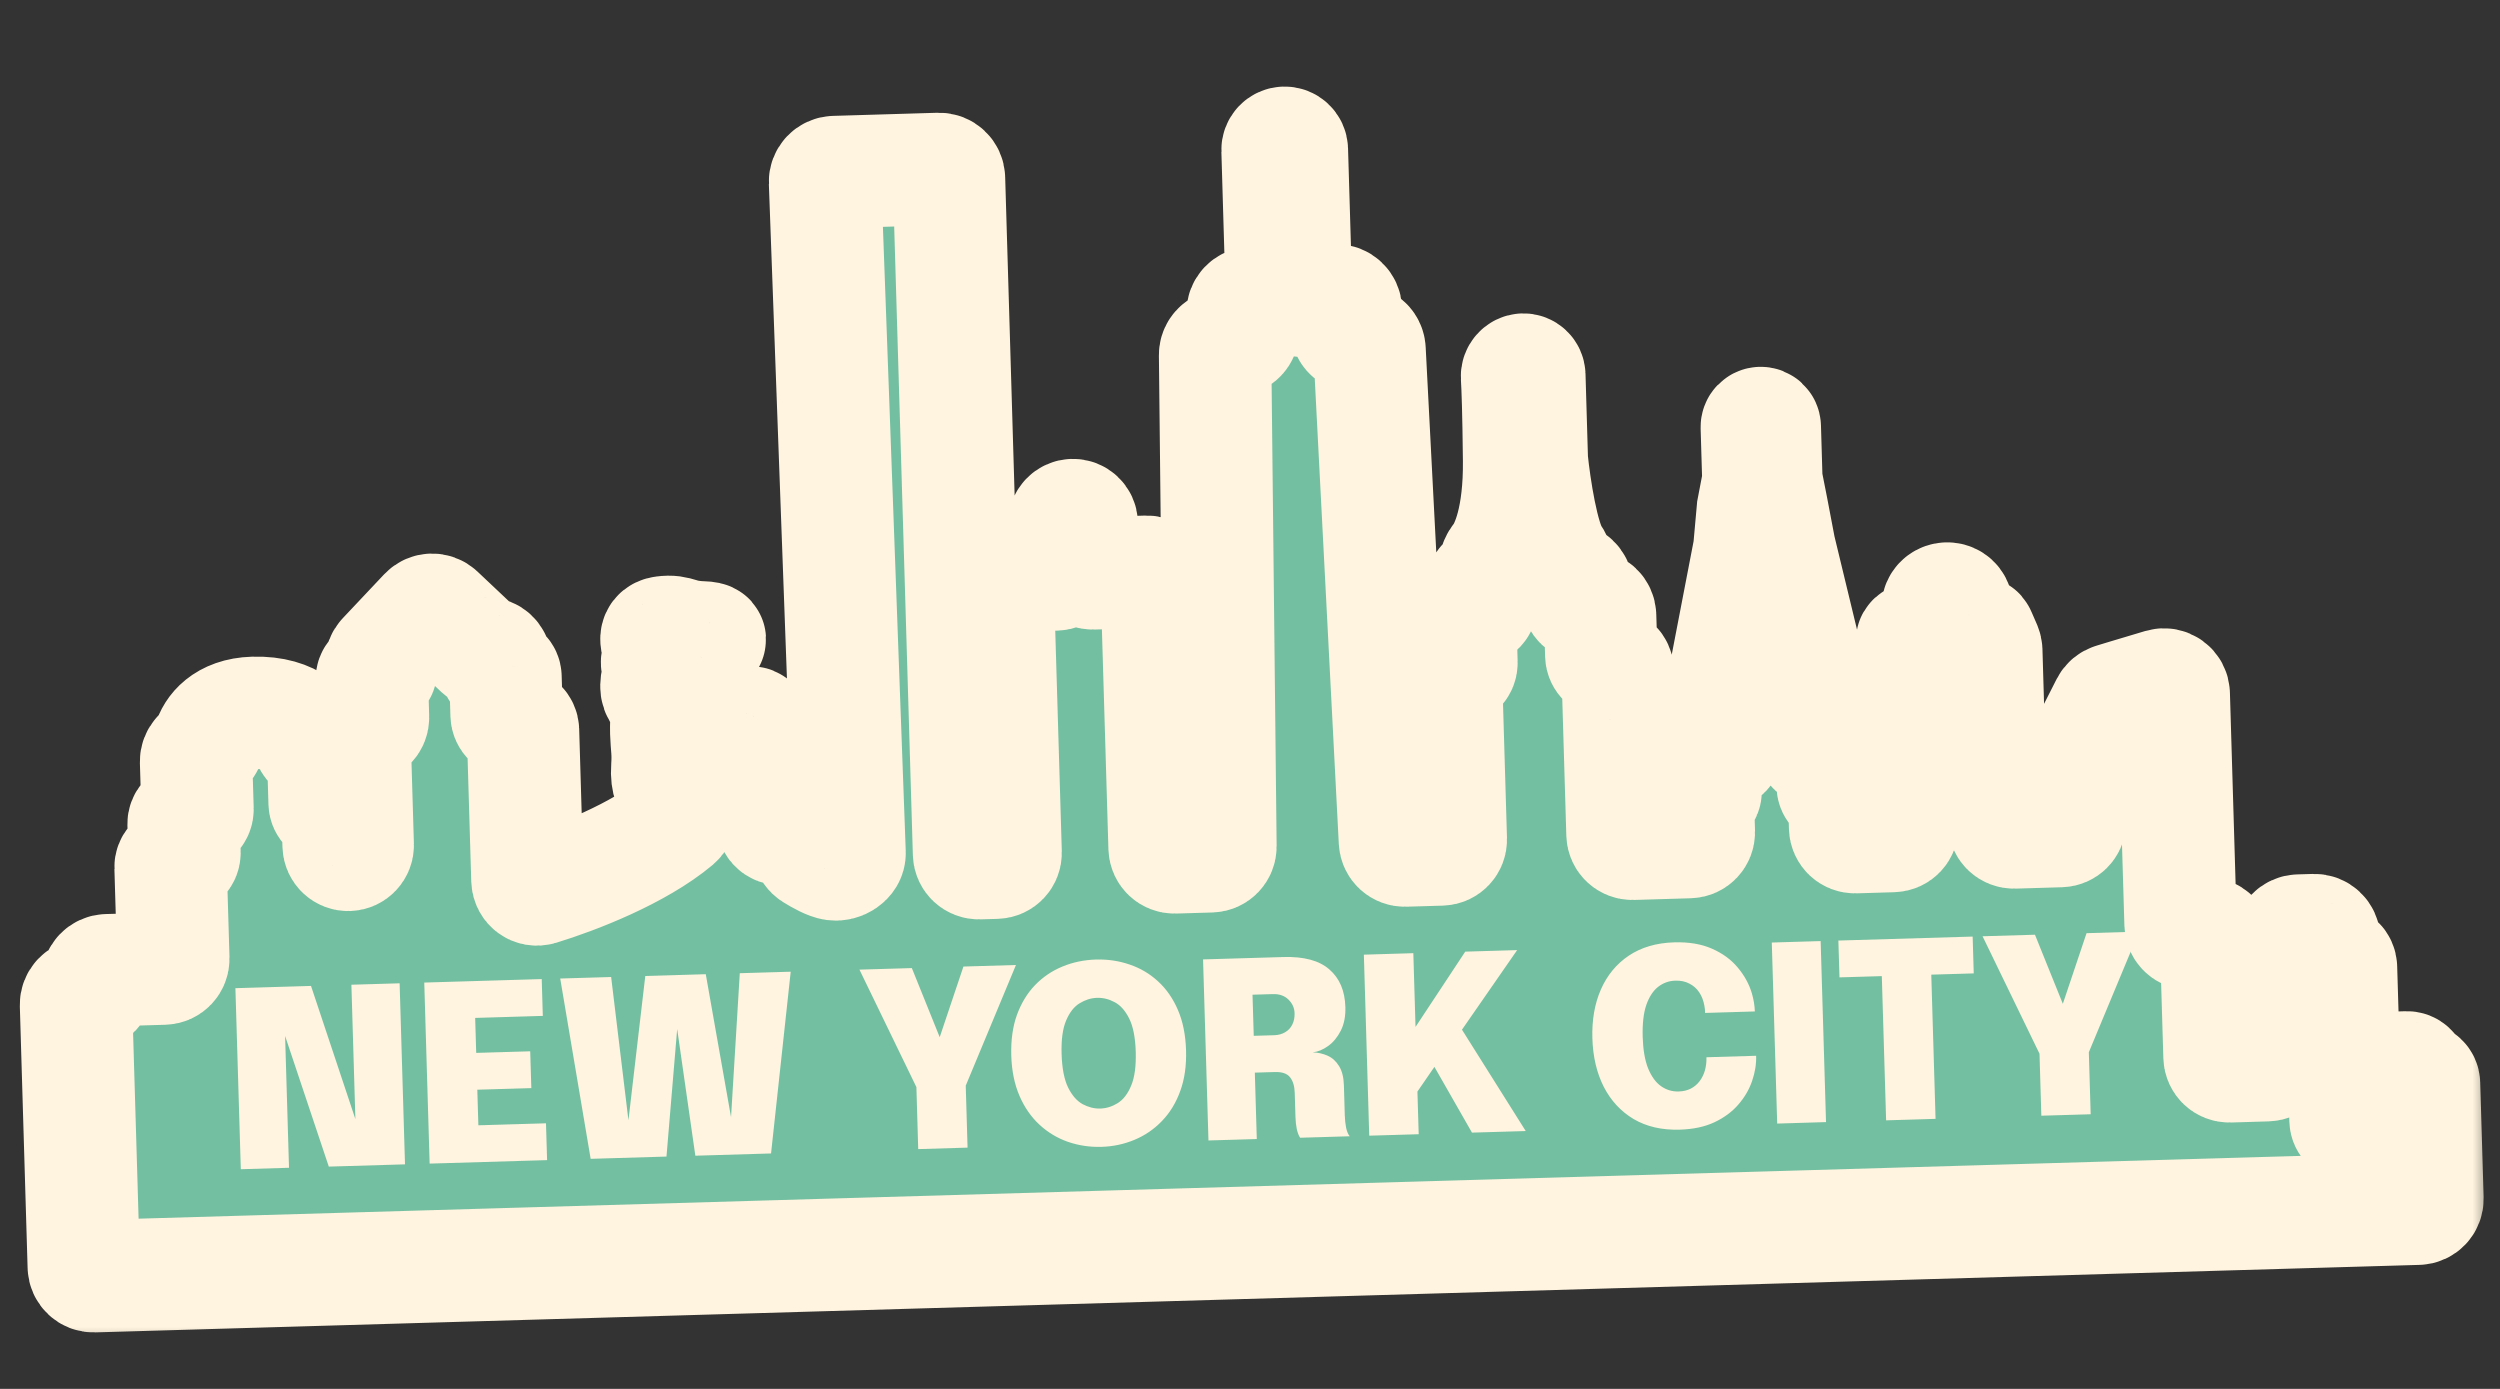 <svg width="81" height="45" viewBox="0 0 81 45" fill="none" xmlns="http://www.w3.org/2000/svg">
<rect x="0" y="0" width="81" height="45" fill="#333333" stroke="none"/>
<mask id="path-1-outside-1_26131_4329" maskUnits="userSpaceOnUse" x="-0.391" y="1.497" width="81.153" height="42.359" fill="black">
<rect fill="white" x="-0.391" y="1.497" width="81.153" height="42.359"/>
<path d="M2.463 32.556L2.715 41.043C2.72 41.217 2.865 41.354 3.04 41.349L78.342 39.162C78.517 39.157 78.654 39.012 78.649 38.837L78.538 35.109C78.535 35.01 78.452 34.931 78.352 34.934C78.253 34.937 78.17 34.859 78.167 34.759C78.164 34.66 78.081 34.581 77.981 34.584L77.157 34.609C77.057 34.612 76.979 34.695 76.982 34.794C76.985 34.894 76.906 34.977 76.807 34.98L76.678 34.984C76.507 34.989 76.373 35.132 76.378 35.302L76.407 36.281C76.411 36.395 76.321 36.49 76.207 36.493C76.094 36.497 75.999 36.407 75.995 36.293L75.94 34.439L75.848 31.348C75.844 31.206 75.725 31.094 75.583 31.098C75.441 31.102 75.322 30.99 75.318 30.848L75.306 30.442C75.301 30.268 75.155 30.131 74.981 30.136L74.479 30.151C74.304 30.156 74.167 30.302 74.172 30.476L74.184 30.882C74.189 31.024 74.077 31.143 73.935 31.147C73.792 31.151 73.68 31.27 73.685 31.412L73.767 34.187C73.772 34.362 73.635 34.507 73.461 34.512L72.238 34.549C72.063 34.554 71.918 34.417 71.913 34.242L71.803 30.547C71.798 30.372 71.652 30.235 71.478 30.24L70.976 30.255C70.801 30.26 70.656 30.123 70.651 29.949L70.429 22.485C70.423 22.277 70.222 22.132 70.023 22.191L68.883 22.532L68.45 22.664C68.368 22.689 68.299 22.747 68.26 22.823L67.183 24.947C67.163 24.986 67.151 25.029 67.149 25.073L67.069 26.626C67.061 26.791 66.928 26.921 66.763 26.926L65.258 26.971C65.084 26.976 64.938 26.839 64.933 26.664L64.864 24.329C64.861 24.245 64.826 24.166 64.764 24.108L64.531 23.888C64.47 23.831 64.434 23.751 64.431 23.668L64.355 21.077C64.353 21.037 64.344 20.998 64.329 20.961L64.146 20.541C64.099 20.432 63.944 20.433 63.898 20.542C63.846 20.663 63.669 20.647 63.641 20.518L63.552 20.112L63.391 19.612C63.293 19.307 62.856 19.326 62.783 19.637L62.638 20.258C62.633 20.282 62.624 20.305 62.613 20.328L62.402 20.749C62.356 20.841 62.223 20.841 62.178 20.748C62.125 20.64 61.966 20.661 61.942 20.779L61.885 21.065C61.882 21.082 61.88 21.099 61.881 21.116L61.959 23.741C61.961 23.825 61.93 23.906 61.873 23.967L61.653 24.201C61.595 24.262 61.564 24.343 61.567 24.427L61.636 26.762C61.641 26.937 61.504 27.082 61.33 27.087L60.107 27.124C59.932 27.129 59.787 26.992 59.782 26.817L59.752 25.82C59.749 25.72 59.666 25.642 59.566 25.645C59.467 25.648 59.384 25.569 59.381 25.47L59.357 24.678C59.352 24.503 59.206 24.366 59.032 24.371L58.994 24.372C58.819 24.378 58.674 24.241 58.669 24.066L58.598 21.684C58.597 21.663 58.594 21.641 58.589 21.62L57.656 17.761L57.412 16.479L57.235 15.582C57.231 15.565 57.23 15.548 57.229 15.53L57.179 13.831C57.176 13.76 57.117 13.704 57.046 13.706C56.975 13.708 56.919 13.767 56.921 13.838L56.971 15.53C56.972 15.553 56.97 15.576 56.966 15.598L56.794 16.498L56.678 17.79L55.925 21.697C55.92 21.72 55.919 21.743 55.919 21.766L55.99 24.146C55.995 24.32 55.858 24.466 55.684 24.471L55.542 24.475C55.368 24.48 55.231 24.626 55.236 24.8L55.261 25.644C55.263 25.715 55.207 25.774 55.136 25.776C55.065 25.778 55.009 25.838 55.011 25.909L55.042 26.958C55.047 27.133 54.91 27.278 54.736 27.283L52.895 27.338C52.72 27.343 52.575 27.206 52.569 27.032L52.412 21.732C52.408 21.59 52.289 21.478 52.147 21.482C52.005 21.487 51.886 21.375 51.882 21.233L51.843 19.951C51.838 19.777 51.693 19.64 51.519 19.645L51.428 19.648C51.254 19.653 51.109 19.516 51.104 19.341L51.095 19.039C51.09 18.868 50.947 18.734 50.776 18.739C50.606 18.744 50.463 18.61 50.458 18.439L50.453 18.282C50.45 18.186 50.402 18.098 50.347 18.019C49.979 17.495 49.72 15.771 49.631 14.906L49.55 12.159C49.546 12.054 49.459 11.972 49.355 11.975C49.238 11.979 49.145 12.087 49.152 12.204C49.174 12.559 49.203 13.364 49.219 14.918C49.238 16.763 48.831 17.724 48.549 18.076C48.487 18.154 48.441 18.248 48.444 18.347L48.451 18.576C48.455 18.704 48.354 18.811 48.226 18.815C48.098 18.819 47.998 18.925 48.001 19.053L48.014 19.485C48.019 19.659 47.882 19.805 47.708 19.81L47.618 19.812C47.444 19.818 47.307 19.963 47.312 20.137L47.351 21.47C47.356 21.613 47.244 21.731 47.102 21.735C46.959 21.74 46.847 21.858 46.852 22.001L47.006 27.197C47.011 27.371 46.874 27.517 46.7 27.522L45.521 27.557C45.349 27.562 45.205 27.429 45.196 27.258L44.373 11.334C44.367 11.217 44.297 11.113 44.191 11.064L43.809 10.887C43.7 10.836 43.629 10.729 43.626 10.61L43.609 10.039C43.603 9.864 43.458 9.727 43.284 9.732L42.318 9.761C42.144 9.766 41.998 9.629 41.993 9.455L41.856 4.851C41.852 4.723 41.745 4.622 41.617 4.626C41.489 4.63 41.389 4.736 41.393 4.865L41.529 9.469C41.535 9.643 41.397 9.788 41.223 9.794L40.566 9.813C40.392 9.818 40.255 9.964 40.26 10.138L40.277 10.688C40.281 10.819 40.204 10.938 40.084 10.989L39.561 11.21C39.444 11.26 39.367 11.376 39.369 11.504L39.542 27.425C39.544 27.597 39.408 27.739 39.236 27.744L38.058 27.779C37.884 27.784 37.739 27.647 37.733 27.473L37.477 18.831C37.471 18.657 37.326 18.52 37.152 18.525L35.413 18.577C35.239 18.582 35.093 18.445 35.088 18.27L35.049 16.963C35.045 16.807 34.914 16.684 34.758 16.689C34.601 16.693 34.478 16.824 34.483 16.98L34.522 18.287C34.527 18.462 34.39 18.607 34.215 18.612L32.631 18.659C32.457 18.665 32.32 18.81 32.325 18.984L32.582 27.626C32.587 27.8 32.45 27.946 32.276 27.951L31.722 27.967C31.548 27.972 31.402 27.835 31.397 27.661L30.747 5.78C30.742 5.606 30.596 5.469 30.422 5.474L27.037 5.575C26.862 5.58 26.724 5.727 26.731 5.902L27.526 27.635C27.534 27.865 27.252 28.035 27.025 28.004C26.85 27.98 26.559 27.822 26.328 27.678C26.189 27.591 26.154 27.407 26.244 27.27C26.342 27.12 26.291 26.918 26.133 26.833L25.894 26.706C25.774 26.642 25.628 26.662 25.529 26.755L25.506 26.776C25.367 26.908 25.143 26.886 25.053 26.716C24.978 26.575 24.915 26.423 24.912 26.313C24.907 26.142 24.688 25.943 24.524 25.823C24.465 25.781 24.419 25.723 24.396 25.655C24.302 25.368 24.18 24.943 24.253 24.941C24.316 24.939 24.357 24.734 24.378 24.561C24.389 24.472 24.432 24.39 24.503 24.335L24.749 24.142C24.893 24.03 24.827 23.798 24.645 23.78L24.548 23.77C24.46 23.761 24.406 23.669 24.44 23.588C24.491 23.468 24.353 23.355 24.245 23.429L24.102 23.527C24.003 23.595 23.866 23.55 23.827 23.436L23.808 23.38C23.741 23.186 23.472 23.172 23.386 23.358L23.36 23.413C23.298 23.547 23.124 23.584 23.012 23.487L22.92 23.406C22.787 23.289 22.582 23.412 22.622 23.585C22.648 23.697 22.564 23.805 22.449 23.809L22.374 23.811C22.274 23.814 22.182 23.756 22.142 23.664L21.929 23.174C21.895 23.096 21.895 23.008 21.924 22.928C21.989 22.752 22.066 22.506 22.062 22.376C22.056 22.17 21.841 21.867 22.042 21.707C22.229 21.558 22.149 21.143 22.372 21.059C22.858 20.875 23.262 20.669 22.785 20.654C21.959 20.627 22.004 20.419 21.491 20.486C21.14 20.531 21.274 20.89 21.432 21.141C21.47 21.2 21.444 21.281 21.377 21.302C21.293 21.328 21.269 21.465 21.305 21.545C21.343 21.63 21.361 21.742 21.326 21.883C21.233 22.246 21.238 22.401 21.45 22.601C21.663 22.801 21.573 23.267 21.587 23.731C21.601 24.195 21.657 24.348 21.621 24.864C21.584 25.381 21.744 25.531 21.798 25.633C21.843 25.715 21.683 25.838 21.936 26.149C22.054 26.294 22.066 26.507 21.923 26.626C20.689 27.661 18.666 28.444 17.484 28.806C17.289 28.866 17.095 28.721 17.089 28.517L16.945 23.663C16.94 23.521 16.822 23.409 16.679 23.413C16.537 23.417 16.418 23.305 16.414 23.163L16.377 21.927C16.375 21.841 16.304 21.774 16.218 21.777C16.133 21.779 16.062 21.712 16.059 21.627L16.054 21.454C16.049 21.294 15.915 21.167 15.754 21.172C15.677 21.174 15.602 21.146 15.545 21.093L14.219 19.842C14.092 19.723 13.892 19.729 13.772 19.856L12.429 21.281C12.372 21.342 12.341 21.423 12.343 21.507L12.348 21.685C12.351 21.771 12.284 21.842 12.199 21.845C12.113 21.847 12.046 21.918 12.049 22.004L12.085 23.24C12.09 23.411 11.956 23.553 11.786 23.558C11.615 23.563 11.48 23.706 11.486 23.877L11.59 27.38C11.595 27.55 11.46 27.693 11.29 27.698C11.119 27.703 10.977 27.569 10.972 27.398L10.942 26.419C10.939 26.305 10.844 26.216 10.73 26.219C10.616 26.223 10.521 26.133 10.518 26.019L10.476 24.608C10.473 24.494 10.406 24.391 10.311 24.328C10.16 24.229 9.997 24.091 9.993 23.973C9.987 23.767 9.554 23.058 8.214 23.097C7.243 23.126 6.864 23.674 6.77 24.02C6.752 24.084 6.725 24.147 6.679 24.195L6.439 24.45C6.382 24.511 6.351 24.592 6.353 24.676L6.399 26.219C6.403 26.347 6.302 26.454 6.174 26.458C6.046 26.462 5.946 26.568 5.949 26.697L5.977 27.624C5.981 27.752 5.88 27.859 5.752 27.862C5.624 27.866 5.523 27.973 5.527 28.101L5.615 31.057C5.62 31.231 5.483 31.377 5.309 31.382L3.467 31.436C3.293 31.442 3.156 31.587 3.161 31.761L3.165 31.903C3.17 32.077 3.033 32.223 2.859 32.228L2.769 32.231C2.595 32.236 2.458 32.381 2.463 32.556Z"/>
</mask>
<path d="M2.463 32.556L2.715 41.043C2.72 41.217 2.865 41.354 3.04 41.349L78.342 39.162C78.517 39.157 78.654 39.012 78.649 38.837L78.538 35.109C78.535 35.01 78.452 34.931 78.352 34.934C78.253 34.937 78.17 34.859 78.167 34.759C78.164 34.66 78.081 34.581 77.981 34.584L77.157 34.609C77.057 34.612 76.979 34.695 76.982 34.794C76.985 34.894 76.906 34.977 76.807 34.98L76.678 34.984C76.507 34.989 76.373 35.132 76.378 35.302L76.407 36.281C76.411 36.395 76.321 36.49 76.207 36.493C76.094 36.497 75.999 36.407 75.995 36.293L75.94 34.439L75.848 31.348C75.844 31.206 75.725 31.094 75.583 31.098C75.441 31.102 75.322 30.99 75.318 30.848L75.306 30.442C75.301 30.268 75.155 30.131 74.981 30.136L74.479 30.151C74.304 30.156 74.167 30.302 74.172 30.476L74.184 30.882C74.189 31.024 74.077 31.143 73.935 31.147C73.792 31.151 73.68 31.27 73.685 31.412L73.767 34.187C73.772 34.362 73.635 34.507 73.461 34.512L72.238 34.549C72.063 34.554 71.918 34.417 71.913 34.242L71.803 30.547C71.798 30.372 71.652 30.235 71.478 30.24L70.976 30.255C70.801 30.26 70.656 30.123 70.651 29.949L70.429 22.485C70.423 22.277 70.222 22.132 70.023 22.191L68.883 22.532L68.45 22.664C68.368 22.689 68.299 22.747 68.26 22.823L67.183 24.947C67.163 24.986 67.151 25.029 67.149 25.073L67.069 26.626C67.061 26.791 66.928 26.921 66.763 26.926L65.258 26.971C65.084 26.976 64.938 26.839 64.933 26.664L64.864 24.329C64.861 24.245 64.826 24.166 64.764 24.108L64.531 23.888C64.47 23.831 64.434 23.751 64.431 23.668L64.355 21.077C64.353 21.037 64.344 20.998 64.329 20.961L64.146 20.541C64.099 20.432 63.944 20.433 63.898 20.542C63.846 20.663 63.669 20.647 63.641 20.518L63.552 20.112L63.391 19.612C63.293 19.307 62.856 19.326 62.783 19.637L62.638 20.258C62.633 20.282 62.624 20.305 62.613 20.328L62.402 20.749C62.356 20.841 62.223 20.841 62.178 20.748C62.125 20.64 61.966 20.661 61.942 20.779L61.885 21.065C61.882 21.082 61.88 21.099 61.881 21.116L61.959 23.741C61.961 23.825 61.93 23.906 61.873 23.967L61.653 24.201C61.595 24.262 61.564 24.343 61.567 24.427L61.636 26.762C61.641 26.937 61.504 27.082 61.33 27.087L60.107 27.124C59.932 27.129 59.787 26.992 59.782 26.817L59.752 25.82C59.749 25.72 59.666 25.642 59.566 25.645C59.467 25.648 59.384 25.569 59.381 25.47L59.357 24.678C59.352 24.503 59.206 24.366 59.032 24.371L58.994 24.372C58.819 24.378 58.674 24.241 58.669 24.066L58.598 21.684C58.597 21.663 58.594 21.641 58.589 21.62L57.656 17.761L57.412 16.479L57.235 15.582C57.231 15.565 57.23 15.548 57.229 15.53L57.179 13.831C57.176 13.76 57.117 13.704 57.046 13.706C56.975 13.708 56.919 13.767 56.921 13.838L56.971 15.53C56.972 15.553 56.97 15.576 56.966 15.598L56.794 16.498L56.678 17.79L55.925 21.697C55.92 21.72 55.919 21.743 55.919 21.766L55.99 24.146C55.995 24.32 55.858 24.466 55.684 24.471L55.542 24.475C55.368 24.48 55.231 24.626 55.236 24.8L55.261 25.644C55.263 25.715 55.207 25.774 55.136 25.776C55.065 25.778 55.009 25.838 55.011 25.909L55.042 26.958C55.047 27.133 54.91 27.278 54.736 27.283L52.895 27.338C52.72 27.343 52.575 27.206 52.569 27.032L52.412 21.732C52.408 21.59 52.289 21.478 52.147 21.482C52.005 21.487 51.886 21.375 51.882 21.233L51.843 19.951C51.838 19.777 51.693 19.64 51.519 19.645L51.428 19.648C51.254 19.653 51.109 19.516 51.104 19.341L51.095 19.039C51.09 18.868 50.947 18.734 50.776 18.739C50.606 18.744 50.463 18.61 50.458 18.439L50.453 18.282C50.45 18.186 50.402 18.098 50.347 18.019C49.979 17.495 49.72 15.771 49.631 14.906L49.55 12.159C49.546 12.054 49.459 11.972 49.355 11.975C49.238 11.979 49.145 12.087 49.152 12.204C49.174 12.559 49.203 13.364 49.219 14.918C49.238 16.763 48.831 17.724 48.549 18.076C48.487 18.154 48.441 18.248 48.444 18.347L48.451 18.576C48.455 18.704 48.354 18.811 48.226 18.815C48.098 18.819 47.998 18.925 48.001 19.053L48.014 19.485C48.019 19.659 47.882 19.805 47.708 19.81L47.618 19.812C47.444 19.818 47.307 19.963 47.312 20.137L47.351 21.47C47.356 21.613 47.244 21.731 47.102 21.735C46.959 21.74 46.847 21.858 46.852 22.001L47.006 27.197C47.011 27.371 46.874 27.517 46.7 27.522L45.521 27.557C45.349 27.562 45.205 27.429 45.196 27.258L44.373 11.334C44.367 11.217 44.297 11.113 44.191 11.064L43.809 10.887C43.7 10.836 43.629 10.729 43.626 10.61L43.609 10.039C43.603 9.864 43.458 9.727 43.284 9.732L42.318 9.761C42.144 9.766 41.998 9.629 41.993 9.455L41.856 4.851C41.852 4.723 41.745 4.622 41.617 4.626C41.489 4.63 41.389 4.736 41.393 4.865L41.529 9.469C41.535 9.643 41.397 9.788 41.223 9.794L40.566 9.813C40.392 9.818 40.255 9.964 40.26 10.138L40.277 10.688C40.281 10.819 40.204 10.938 40.084 10.989L39.561 11.21C39.444 11.26 39.367 11.376 39.369 11.504L39.542 27.425C39.544 27.597 39.408 27.739 39.236 27.744L38.058 27.779C37.884 27.784 37.739 27.647 37.733 27.473L37.477 18.831C37.471 18.657 37.326 18.52 37.152 18.525L35.413 18.577C35.239 18.582 35.093 18.445 35.088 18.27L35.049 16.963C35.045 16.807 34.914 16.684 34.758 16.689C34.601 16.693 34.478 16.824 34.483 16.98L34.522 18.287C34.527 18.462 34.39 18.607 34.215 18.612L32.631 18.659C32.457 18.665 32.32 18.81 32.325 18.984L32.582 27.626C32.587 27.8 32.45 27.946 32.276 27.951L31.722 27.967C31.548 27.972 31.402 27.835 31.397 27.661L30.747 5.78C30.742 5.606 30.596 5.469 30.422 5.474L27.037 5.575C26.862 5.58 26.724 5.727 26.731 5.902L27.526 27.635C27.534 27.865 27.252 28.035 27.025 28.004C26.85 27.98 26.559 27.822 26.328 27.678C26.189 27.591 26.154 27.407 26.244 27.27C26.342 27.12 26.291 26.918 26.133 26.833L25.894 26.706C25.774 26.642 25.628 26.662 25.529 26.755L25.506 26.776C25.367 26.908 25.143 26.886 25.053 26.716C24.978 26.575 24.915 26.423 24.912 26.313C24.907 26.142 24.688 25.943 24.524 25.823C24.465 25.781 24.419 25.723 24.396 25.655C24.302 25.368 24.18 24.943 24.253 24.941C24.316 24.939 24.357 24.734 24.378 24.561C24.389 24.472 24.432 24.39 24.503 24.335L24.749 24.142C24.893 24.03 24.827 23.798 24.645 23.78L24.548 23.77C24.46 23.761 24.406 23.669 24.44 23.588C24.491 23.468 24.353 23.355 24.245 23.429L24.102 23.527C24.003 23.595 23.866 23.55 23.827 23.436L23.808 23.38C23.741 23.186 23.472 23.172 23.386 23.358L23.36 23.413C23.298 23.547 23.124 23.584 23.012 23.487L22.92 23.406C22.787 23.289 22.582 23.412 22.622 23.585C22.648 23.697 22.564 23.805 22.449 23.809L22.374 23.811C22.274 23.814 22.182 23.756 22.142 23.664L21.929 23.174C21.895 23.096 21.895 23.008 21.924 22.928C21.989 22.752 22.066 22.506 22.062 22.376C22.056 22.17 21.841 21.867 22.042 21.707C22.229 21.558 22.149 21.143 22.372 21.059C22.858 20.875 23.262 20.669 22.785 20.654C21.959 20.627 22.004 20.419 21.491 20.486C21.14 20.531 21.274 20.89 21.432 21.141C21.47 21.2 21.444 21.281 21.377 21.302C21.293 21.328 21.269 21.465 21.305 21.545C21.343 21.63 21.361 21.742 21.326 21.883C21.233 22.246 21.238 22.401 21.45 22.601C21.663 22.801 21.573 23.267 21.587 23.731C21.601 24.195 21.657 24.348 21.621 24.864C21.584 25.381 21.744 25.531 21.798 25.633C21.843 25.715 21.683 25.838 21.936 26.149C22.054 26.294 22.066 26.507 21.923 26.626C20.689 27.661 18.666 28.444 17.484 28.806C17.289 28.866 17.095 28.721 17.089 28.517L16.945 23.663C16.94 23.521 16.822 23.409 16.679 23.413C16.537 23.417 16.418 23.305 16.414 23.163L16.377 21.927C16.375 21.841 16.304 21.774 16.218 21.777C16.133 21.779 16.062 21.712 16.059 21.627L16.054 21.454C16.049 21.294 15.915 21.167 15.754 21.172C15.677 21.174 15.602 21.146 15.545 21.093L14.219 19.842C14.092 19.723 13.892 19.729 13.772 19.856L12.429 21.281C12.372 21.342 12.341 21.423 12.343 21.507L12.348 21.685C12.351 21.771 12.284 21.842 12.199 21.845C12.113 21.847 12.046 21.918 12.049 22.004L12.085 23.24C12.09 23.411 11.956 23.553 11.786 23.558C11.615 23.563 11.48 23.706 11.486 23.877L11.59 27.38C11.595 27.55 11.46 27.693 11.29 27.698C11.119 27.703 10.977 27.569 10.972 27.398L10.942 26.419C10.939 26.305 10.844 26.216 10.73 26.219C10.616 26.223 10.521 26.133 10.518 26.019L10.476 24.608C10.473 24.494 10.406 24.391 10.311 24.328C10.16 24.229 9.997 24.091 9.993 23.973C9.987 23.767 9.554 23.058 8.214 23.097C7.243 23.126 6.864 23.674 6.77 24.02C6.752 24.084 6.725 24.147 6.679 24.195L6.439 24.45C6.382 24.511 6.351 24.592 6.353 24.676L6.399 26.219C6.403 26.347 6.302 26.454 6.174 26.458C6.046 26.462 5.946 26.568 5.949 26.697L5.977 27.624C5.981 27.752 5.88 27.859 5.752 27.862C5.624 27.866 5.523 27.973 5.527 28.101L5.615 31.057C5.62 31.231 5.483 31.377 5.309 31.382L3.467 31.436C3.293 31.442 3.156 31.587 3.161 31.761L3.165 31.903C3.17 32.077 3.033 32.223 2.859 32.228L2.769 32.231C2.595 32.236 2.458 32.381 2.463 32.556Z" fill="#73BFA1"/>
<path d="M2.463 32.556L2.715 41.043C2.72 41.217 2.865 41.354 3.04 41.349L78.342 39.162C78.517 39.157 78.654 39.012 78.649 38.837L78.538 35.109C78.535 35.01 78.452 34.931 78.352 34.934C78.253 34.937 78.17 34.859 78.167 34.759C78.164 34.66 78.081 34.581 77.981 34.584L77.157 34.609C77.057 34.612 76.979 34.695 76.982 34.794C76.985 34.894 76.906 34.977 76.807 34.98L76.678 34.984C76.507 34.989 76.373 35.132 76.378 35.302L76.407 36.281C76.411 36.395 76.321 36.49 76.207 36.493C76.094 36.497 75.999 36.407 75.995 36.293L75.94 34.439L75.848 31.348C75.844 31.206 75.725 31.094 75.583 31.098C75.441 31.102 75.322 30.99 75.318 30.848L75.306 30.442C75.301 30.268 75.155 30.131 74.981 30.136L74.479 30.151C74.304 30.156 74.167 30.302 74.172 30.476L74.184 30.882C74.189 31.024 74.077 31.143 73.935 31.147C73.792 31.151 73.68 31.27 73.685 31.412L73.767 34.187C73.772 34.362 73.635 34.507 73.461 34.512L72.238 34.549C72.063 34.554 71.918 34.417 71.913 34.242L71.803 30.547C71.798 30.372 71.652 30.235 71.478 30.24L70.976 30.255C70.801 30.26 70.656 30.123 70.651 29.949L70.429 22.485C70.423 22.277 70.222 22.132 70.023 22.191L68.883 22.532L68.45 22.664C68.368 22.689 68.299 22.747 68.26 22.823L67.183 24.947C67.163 24.986 67.151 25.029 67.149 25.073L67.069 26.626C67.061 26.791 66.928 26.921 66.763 26.926L65.258 26.971C65.084 26.976 64.938 26.839 64.933 26.664L64.864 24.329C64.861 24.245 64.826 24.166 64.764 24.108L64.531 23.888C64.47 23.831 64.434 23.751 64.431 23.668L64.355 21.077C64.353 21.037 64.344 20.998 64.329 20.961L64.146 20.541C64.099 20.432 63.944 20.433 63.898 20.542C63.846 20.663 63.669 20.647 63.641 20.518L63.552 20.112L63.391 19.612C63.293 19.307 62.856 19.326 62.783 19.637L62.638 20.258C62.633 20.282 62.624 20.305 62.613 20.328L62.402 20.749C62.356 20.841 62.223 20.841 62.178 20.748C62.125 20.64 61.966 20.661 61.942 20.779L61.885 21.065C61.882 21.082 61.88 21.099 61.881 21.116L61.959 23.741C61.961 23.825 61.93 23.906 61.873 23.967L61.653 24.201C61.595 24.262 61.564 24.343 61.567 24.427L61.636 26.762C61.641 26.937 61.504 27.082 61.33 27.087L60.107 27.124C59.932 27.129 59.787 26.992 59.782 26.817L59.752 25.82C59.749 25.72 59.666 25.642 59.566 25.645C59.467 25.648 59.384 25.569 59.381 25.47L59.357 24.678C59.352 24.503 59.206 24.366 59.032 24.371L58.994 24.372C58.819 24.378 58.674 24.241 58.669 24.066L58.598 21.684C58.597 21.663 58.594 21.641 58.589 21.62L57.656 17.761L57.412 16.479L57.235 15.582C57.231 15.565 57.23 15.548 57.229 15.53L57.179 13.831C57.176 13.76 57.117 13.704 57.046 13.706C56.975 13.708 56.919 13.767 56.921 13.838L56.971 15.53C56.972 15.553 56.97 15.576 56.966 15.598L56.794 16.498L56.678 17.79L55.925 21.697C55.92 21.72 55.919 21.743 55.919 21.766L55.99 24.146C55.995 24.32 55.858 24.466 55.684 24.471L55.542 24.475C55.368 24.48 55.231 24.626 55.236 24.8L55.261 25.644C55.263 25.715 55.207 25.774 55.136 25.776C55.065 25.778 55.009 25.838 55.011 25.909L55.042 26.958C55.047 27.133 54.91 27.278 54.736 27.283L52.895 27.338C52.72 27.343 52.575 27.206 52.569 27.032L52.412 21.732C52.408 21.59 52.289 21.478 52.147 21.482C52.005 21.487 51.886 21.375 51.882 21.233L51.843 19.951C51.838 19.777 51.693 19.64 51.519 19.645L51.428 19.648C51.254 19.653 51.109 19.516 51.104 19.341L51.095 19.039C51.09 18.868 50.947 18.734 50.776 18.739C50.606 18.744 50.463 18.61 50.458 18.439L50.453 18.282C50.45 18.186 50.402 18.098 50.347 18.019C49.979 17.495 49.72 15.771 49.631 14.906L49.55 12.159C49.546 12.054 49.459 11.972 49.355 11.975C49.238 11.979 49.145 12.087 49.152 12.204C49.174 12.559 49.203 13.364 49.219 14.918C49.238 16.763 48.831 17.724 48.549 18.076C48.487 18.154 48.441 18.248 48.444 18.347L48.451 18.576C48.455 18.704 48.354 18.811 48.226 18.815C48.098 18.819 47.998 18.925 48.001 19.053L48.014 19.485C48.019 19.659 47.882 19.805 47.708 19.81L47.618 19.812C47.444 19.818 47.307 19.963 47.312 20.137L47.351 21.47C47.356 21.613 47.244 21.731 47.102 21.735C46.959 21.74 46.847 21.858 46.852 22.001L47.006 27.197C47.011 27.371 46.874 27.517 46.7 27.522L45.521 27.557C45.349 27.562 45.205 27.429 45.196 27.258L44.373 11.334C44.367 11.217 44.297 11.113 44.191 11.064L43.809 10.887C43.7 10.836 43.629 10.729 43.626 10.61L43.609 10.039C43.603 9.864 43.458 9.727 43.284 9.732L42.318 9.761C42.144 9.766 41.998 9.629 41.993 9.455L41.856 4.851C41.852 4.723 41.745 4.622 41.617 4.626C41.489 4.63 41.389 4.736 41.393 4.865L41.529 9.469C41.535 9.643 41.397 9.788 41.223 9.794L40.566 9.813C40.392 9.818 40.255 9.964 40.26 10.138L40.277 10.688C40.281 10.819 40.204 10.938 40.084 10.989L39.561 11.21C39.444 11.26 39.367 11.376 39.369 11.504L39.542 27.425C39.544 27.597 39.408 27.739 39.236 27.744L38.058 27.779C37.884 27.784 37.739 27.647 37.733 27.473L37.477 18.831C37.471 18.657 37.326 18.52 37.152 18.525L35.413 18.577C35.239 18.582 35.093 18.445 35.088 18.27L35.049 16.963C35.045 16.807 34.914 16.684 34.758 16.689C34.601 16.693 34.478 16.824 34.483 16.98L34.522 18.287C34.527 18.462 34.39 18.607 34.215 18.612L32.631 18.659C32.457 18.665 32.32 18.81 32.325 18.984L32.582 27.626C32.587 27.8 32.45 27.946 32.276 27.951L31.722 27.967C31.548 27.972 31.402 27.835 31.397 27.661L30.747 5.78C30.742 5.606 30.596 5.469 30.422 5.474L27.037 5.575C26.862 5.58 26.724 5.727 26.731 5.902L27.526 27.635C27.534 27.865 27.252 28.035 27.025 28.004C26.85 27.98 26.559 27.822 26.328 27.678C26.189 27.591 26.154 27.407 26.244 27.27C26.342 27.12 26.291 26.918 26.133 26.833L25.894 26.706C25.774 26.642 25.628 26.662 25.529 26.755L25.506 26.776C25.367 26.908 25.143 26.886 25.053 26.716C24.978 26.575 24.915 26.423 24.912 26.313C24.907 26.142 24.688 25.943 24.524 25.823C24.465 25.781 24.419 25.723 24.396 25.655C24.302 25.368 24.18 24.943 24.253 24.941C24.316 24.939 24.357 24.734 24.378 24.561C24.389 24.472 24.432 24.39 24.503 24.335L24.749 24.142C24.893 24.03 24.827 23.798 24.645 23.78L24.548 23.77C24.46 23.761 24.406 23.669 24.44 23.588C24.491 23.468 24.353 23.355 24.245 23.429L24.102 23.527C24.003 23.595 23.866 23.55 23.827 23.436L23.808 23.38C23.741 23.186 23.472 23.172 23.386 23.358L23.36 23.413C23.298 23.547 23.124 23.584 23.012 23.487L22.92 23.406C22.787 23.289 22.582 23.412 22.622 23.585C22.648 23.697 22.564 23.805 22.449 23.809L22.374 23.811C22.274 23.814 22.182 23.756 22.142 23.664L21.929 23.174C21.895 23.096 21.895 23.008 21.924 22.928C21.989 22.752 22.066 22.506 22.062 22.376C22.056 22.17 21.841 21.867 22.042 21.707C22.229 21.558 22.149 21.143 22.372 21.059C22.858 20.875 23.262 20.669 22.785 20.654C21.959 20.627 22.004 20.419 21.491 20.486C21.14 20.531 21.274 20.89 21.432 21.141C21.47 21.2 21.444 21.281 21.377 21.302C21.293 21.328 21.269 21.465 21.305 21.545C21.343 21.63 21.361 21.742 21.326 21.883C21.233 22.246 21.238 22.401 21.45 22.601C21.663 22.801 21.573 23.267 21.587 23.731C21.601 24.195 21.657 24.348 21.621 24.864C21.584 25.381 21.744 25.531 21.798 25.633C21.843 25.715 21.683 25.838 21.936 26.149C22.054 26.294 22.066 26.507 21.923 26.626C20.689 27.661 18.666 28.444 17.484 28.806C17.289 28.866 17.095 28.721 17.089 28.517L16.945 23.663C16.94 23.521 16.822 23.409 16.679 23.413C16.537 23.417 16.418 23.305 16.414 23.163L16.377 21.927C16.375 21.841 16.304 21.774 16.218 21.777C16.133 21.779 16.062 21.712 16.059 21.627L16.054 21.454C16.049 21.294 15.915 21.167 15.754 21.172C15.677 21.174 15.602 21.146 15.545 21.093L14.219 19.842C14.092 19.723 13.892 19.729 13.772 19.856L12.429 21.281C12.372 21.342 12.341 21.423 12.343 21.507L12.348 21.685C12.351 21.771 12.284 21.842 12.199 21.845C12.113 21.847 12.046 21.918 12.049 22.004L12.085 23.24C12.09 23.411 11.956 23.553 11.786 23.558C11.615 23.563 11.48 23.706 11.486 23.877L11.59 27.38C11.595 27.55 11.46 27.693 11.29 27.698C11.119 27.703 10.977 27.569 10.972 27.398L10.942 26.419C10.939 26.305 10.844 26.216 10.73 26.219C10.616 26.223 10.521 26.133 10.518 26.019L10.476 24.608C10.473 24.494 10.406 24.391 10.311 24.328C10.16 24.229 9.997 24.091 9.993 23.973C9.987 23.767 9.554 23.058 8.214 23.097C7.243 23.126 6.864 23.674 6.77 24.02C6.752 24.084 6.725 24.147 6.679 24.195L6.439 24.45C6.382 24.511 6.351 24.592 6.353 24.676L6.399 26.219C6.403 26.347 6.302 26.454 6.174 26.458C6.046 26.462 5.946 26.568 5.949 26.697L5.977 27.624C5.981 27.752 5.88 27.859 5.752 27.862C5.624 27.866 5.523 27.973 5.527 28.101L5.615 31.057C5.62 31.231 5.483 31.377 5.309 31.382L3.467 31.436C3.293 31.442 3.156 31.587 3.161 31.761L3.165 31.903C3.17 32.077 3.033 32.223 2.859 32.228L2.769 32.231C2.595 32.236 2.458 32.381 2.463 32.556Z" stroke="#FFF4DF" stroke-width="3.642" mask="url(#path-1-outside-1_26131_4329)"/>
<path d="M9.364 37.836L7.802 37.883L7.627 32.017L10.077 31.944L11.855 37.281L11.547 37.354L11.385 31.905L12.948 31.859L13.122 37.725L10.653 37.798L8.875 32.482L9.203 32.408L9.364 37.836ZM14.672 33.002L15.374 32.257L15.442 34.543L15.072 34.124L17.179 34.062L17.215 35.255L15.107 35.317L15.452 34.881L15.521 37.184L14.775 36.481L17.69 36.395L17.726 37.588L13.92 37.701L13.746 31.835L17.552 31.722L17.587 32.915L14.672 33.002ZM19.137 37.546L18.151 31.704L19.801 31.655L20.477 37.255L20.25 37.25L20.907 31.623L22.867 31.564L23.853 37.143L23.627 37.162L23.969 31.532L25.619 31.483L24.982 37.372L22.529 37.445L21.84 32.638L22 32.633L21.594 37.473L19.137 37.546ZM32.917 31.266L31.29 35.175L31.349 37.183L29.75 37.231L29.691 35.222L27.846 31.416L29.544 31.366L30.786 34.446L30.158 34.464L31.215 31.316L32.917 31.266ZM35.687 37.158C35.308 37.169 34.946 37.115 34.6 36.995C34.257 36.875 33.95 36.691 33.68 36.441C33.41 36.192 33.193 35.88 33.031 35.505C32.869 35.131 32.78 34.695 32.765 34.2C32.751 33.701 32.812 33.262 32.949 32.881C33.089 32.5 33.285 32.178 33.537 31.916C33.792 31.654 34.087 31.454 34.423 31.316C34.761 31.176 35.122 31.101 35.507 31.089C35.891 31.078 36.256 31.132 36.602 31.252C36.948 31.369 37.255 31.551 37.522 31.797C37.792 32.044 38.007 32.354 38.166 32.726C38.326 33.098 38.413 33.533 38.428 34.031C38.443 34.527 38.38 34.967 38.24 35.35C38.101 35.734 37.902 36.058 37.645 36.323C37.39 36.588 37.093 36.791 36.755 36.931C36.42 37.071 36.064 37.147 35.687 37.158ZM35.65 35.917C35.846 35.911 36.034 35.852 36.214 35.741C36.397 35.627 36.542 35.437 36.651 35.171C36.763 34.905 36.811 34.541 36.798 34.08C36.784 33.616 36.714 33.257 36.587 33.003C36.46 32.747 36.303 32.57 36.117 32.472C35.931 32.371 35.74 32.324 35.544 32.33C35.35 32.336 35.162 32.394 34.98 32.506C34.8 32.615 34.654 32.801 34.543 33.064C34.431 33.325 34.382 33.687 34.396 34.151C34.41 34.615 34.48 34.977 34.607 35.236C34.734 35.492 34.891 35.672 35.077 35.775C35.266 35.875 35.457 35.923 35.65 35.917ZM39.154 36.951L38.979 31.085L41.58 31.008C42.248 30.988 42.746 31.122 43.072 31.41C43.402 31.694 43.575 32.101 43.59 32.628C43.599 32.925 43.55 33.18 43.442 33.393C43.334 33.606 43.197 33.772 43.031 33.891C42.865 34.01 42.698 34.078 42.532 34.096C42.704 34.102 42.866 34.138 43.016 34.205C43.167 34.273 43.29 34.384 43.385 34.541C43.482 34.694 43.535 34.905 43.543 35.173C43.548 35.343 43.552 35.504 43.557 35.658C43.562 35.812 43.566 35.974 43.571 36.143C43.576 36.284 43.59 36.417 43.615 36.544C43.643 36.668 43.681 36.758 43.731 36.815L42.124 36.863C42.08 36.798 42.044 36.705 42.016 36.584C41.992 36.462 41.977 36.331 41.973 36.191C41.968 36.045 41.965 35.914 41.961 35.797C41.958 35.68 41.954 35.549 41.949 35.403C41.943 35.191 41.893 35.026 41.799 34.906C41.706 34.784 41.541 34.727 41.305 34.734L40.239 34.766L40.642 34.264L40.72 36.905L39.154 36.951ZM40.638 34.121L40.203 33.573L41.285 33.541C41.42 33.536 41.537 33.505 41.636 33.446C41.738 33.388 41.815 33.306 41.868 33.201C41.923 33.093 41.949 32.969 41.944 32.828C41.939 32.656 41.873 32.508 41.744 32.385C41.618 32.261 41.45 32.202 41.237 32.209L40.124 32.242L40.567 31.751L40.638 34.121ZM46.958 33.953L46.969 32.727L49.434 36.646L47.692 36.697L46.138 33.977L46.829 34.052L45.803 35.544L45.9 34.542L45.966 36.749L44.363 36.796L44.189 30.931L45.792 30.883L45.879 33.81L45.581 33.699L47.474 30.833L49.156 30.783L46.958 33.953ZM56.899 34.207C56.907 34.475 56.864 34.746 56.768 35.023C56.676 35.296 56.528 35.55 56.325 35.784C56.125 36.018 55.867 36.21 55.55 36.36C55.236 36.508 54.861 36.588 54.423 36.601C53.848 36.618 53.351 36.504 52.932 36.259C52.516 36.011 52.193 35.663 51.962 35.213C51.734 34.764 51.611 34.241 51.593 33.644C51.575 33.048 51.667 32.52 51.868 32.06C52.072 31.597 52.374 31.231 52.775 30.962C53.178 30.693 53.667 30.549 54.243 30.532C54.72 30.518 55.129 30.587 55.471 30.739C55.815 30.89 56.093 31.094 56.305 31.351C56.52 31.607 56.671 31.884 56.76 32.181C56.819 32.384 56.851 32.58 56.857 32.771L55.246 32.819C55.244 32.734 55.236 32.66 55.224 32.597C55.195 32.425 55.139 32.277 55.055 32.152C54.972 32.027 54.864 31.932 54.732 31.867C54.603 31.799 54.452 31.768 54.28 31.773C54.073 31.779 53.888 31.846 53.724 31.973C53.561 32.1 53.433 32.296 53.34 32.561C53.25 32.827 53.211 33.172 53.223 33.596C53.236 34.017 53.295 34.359 53.401 34.621C53.51 34.883 53.649 35.074 53.82 35.194C53.991 35.313 54.18 35.37 54.386 35.364C54.535 35.36 54.665 35.329 54.778 35.273C54.893 35.214 54.989 35.134 55.065 35.033C55.142 34.933 55.199 34.817 55.238 34.686C55.276 34.552 55.293 34.408 55.289 34.255L56.899 34.207ZM57.581 36.404L57.406 30.538L58.989 30.491L59.163 36.356L57.581 36.404ZM63.949 31.538L61.85 31.6L62.552 30.855L62.712 36.251L61.11 36.299L60.949 30.902L61.694 31.605L59.599 31.667L59.563 30.474L63.914 30.345L63.949 31.538ZM69.306 30.184L67.678 34.093L67.738 36.102L66.139 36.149L66.08 34.141L64.235 30.335L65.933 30.285L67.175 33.364L66.547 33.383L67.604 30.235L69.306 30.184Z" fill="#FFF4DF"/>
</svg>
